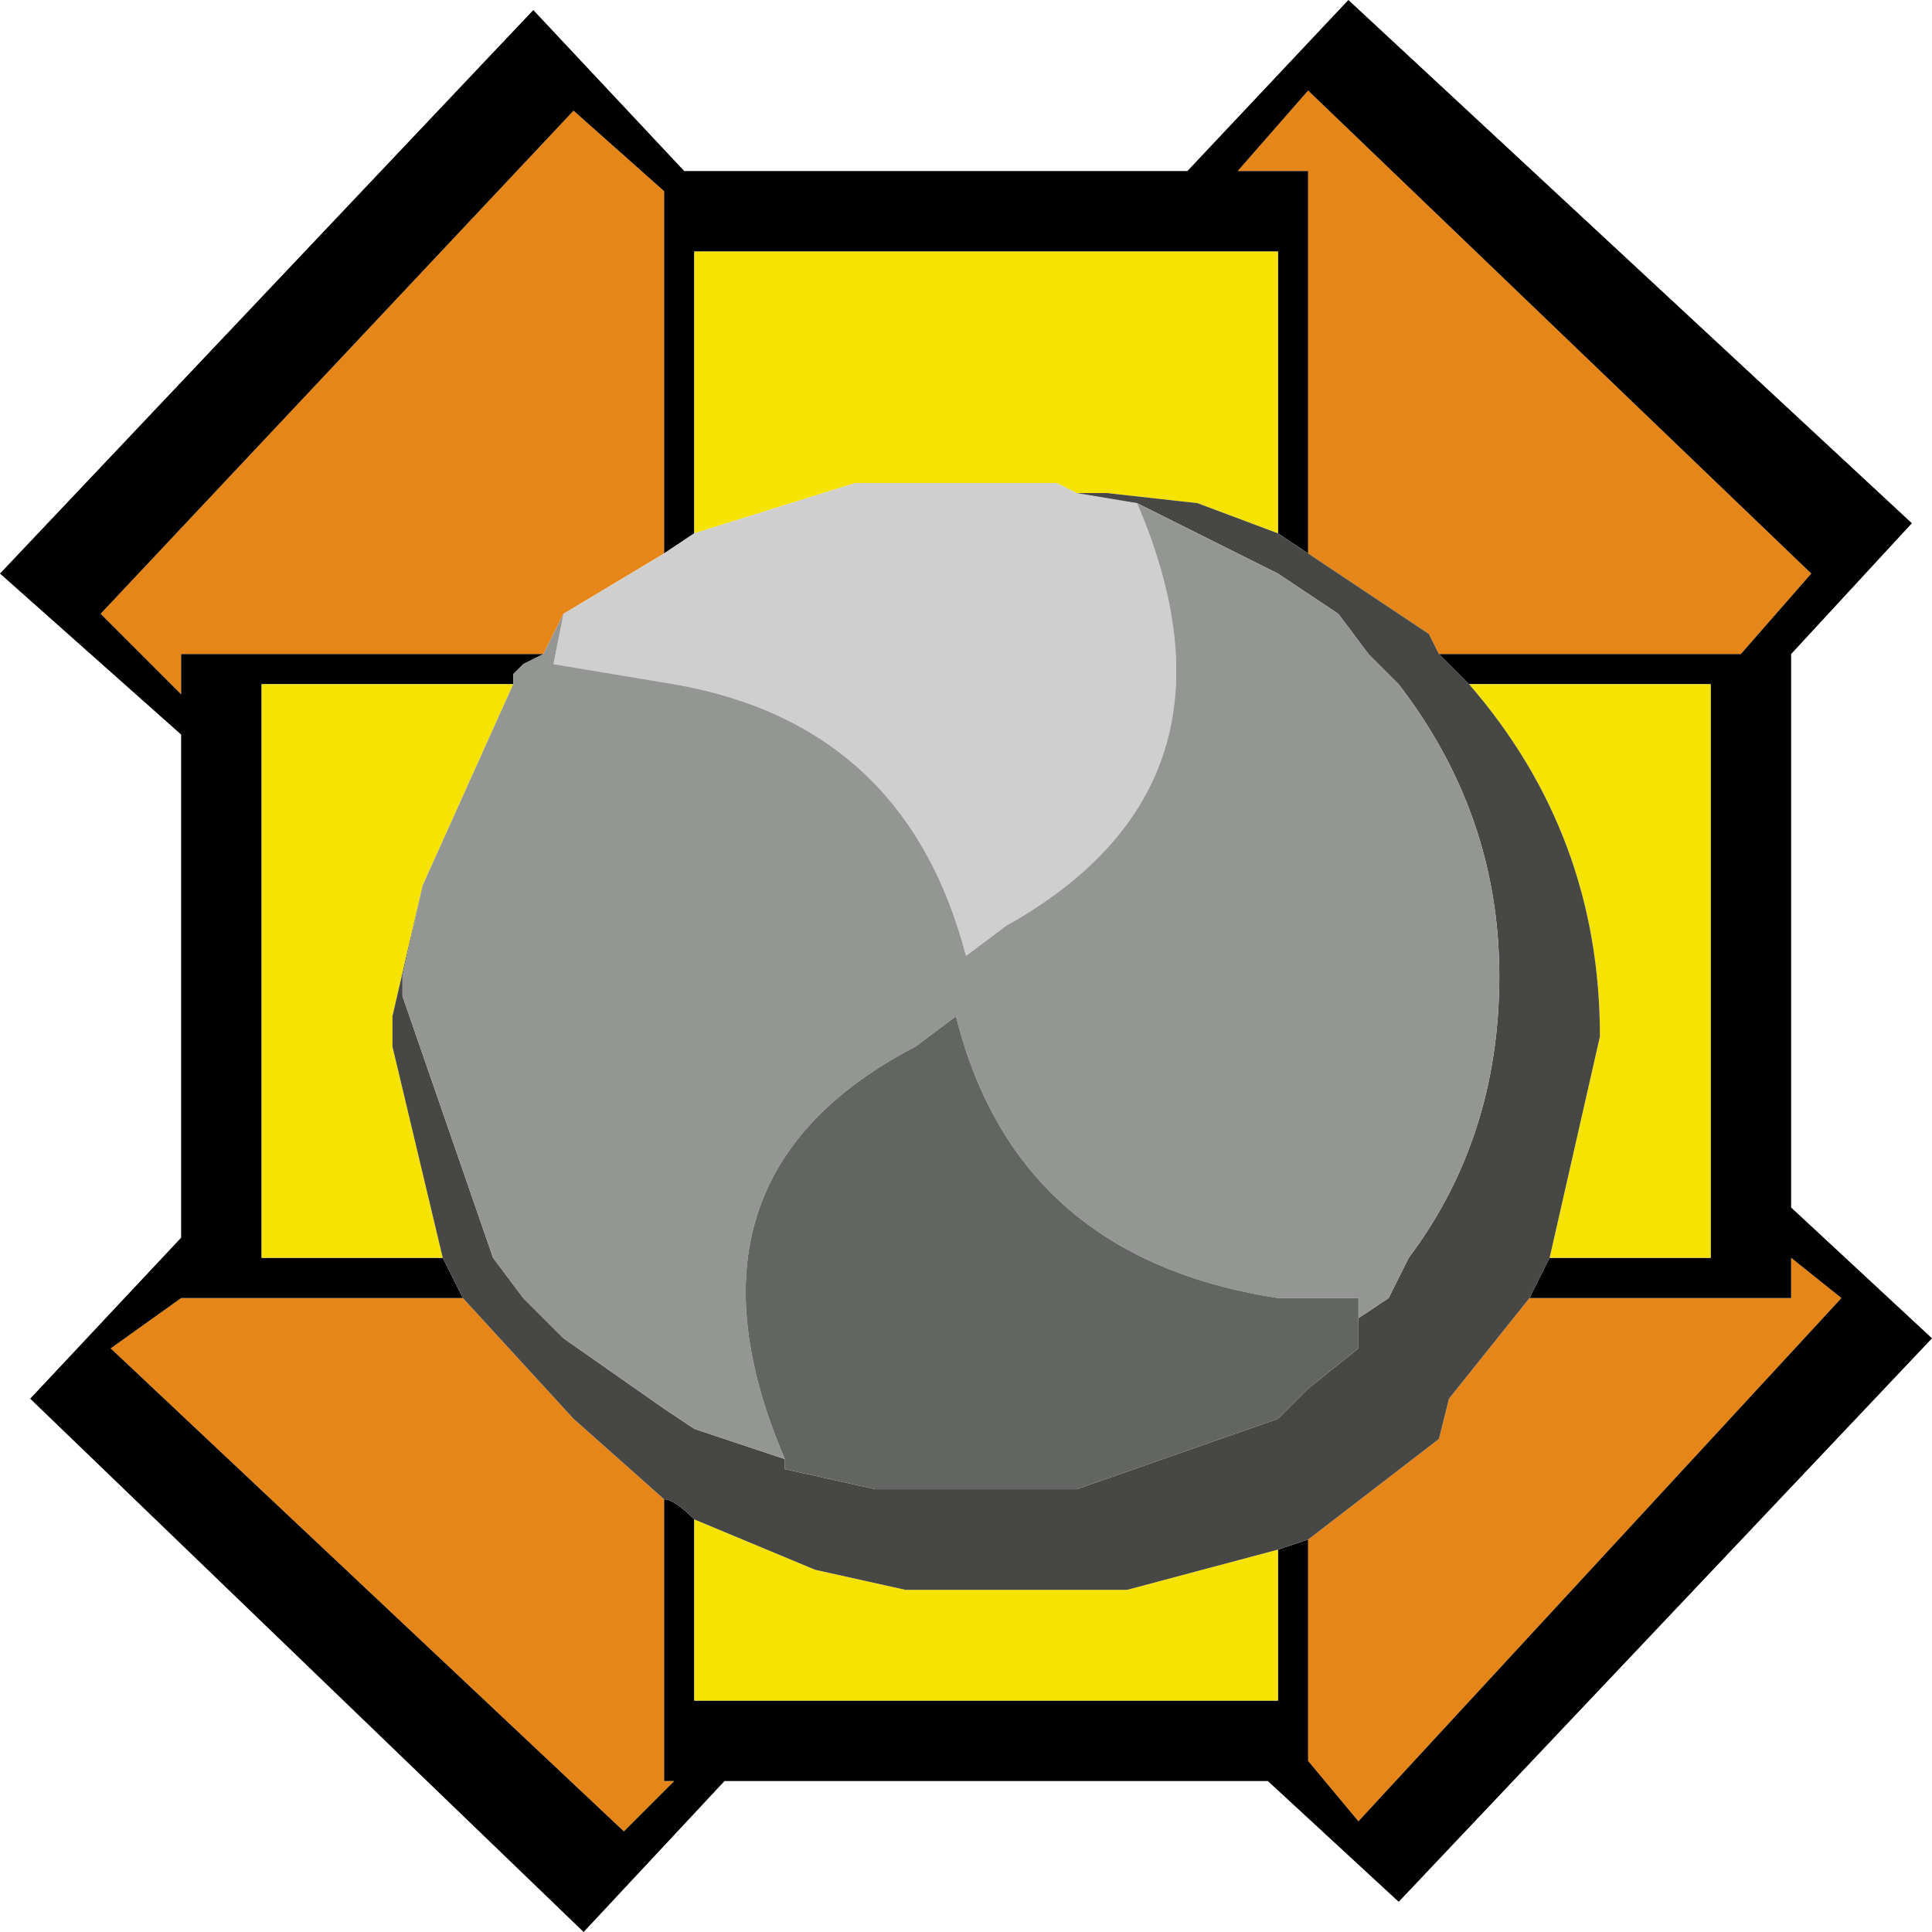 <?xml version="1.0" encoding="UTF-8" standalone="no"?>
<svg xmlns:xlink="http://www.w3.org/1999/xlink" height="9.6px" width="9.6px" xmlns="http://www.w3.org/2000/svg">
  <g transform="matrix(1.0, 0.0, 0.0, 1.0, 4.85, 5.0)">
    <path d="M1.65 -2.25 L1.65 -4.15 1.3 -4.15 1.65 -4.55 4.15 -2.15 3.8 -1.75 2.3 -1.75 2.25 -1.85 1.65 -2.25 M2.75 1.45 L4.05 1.45 4.05 1.25 4.3 1.45 1.9 4.05 1.65 3.75 1.65 2.65 2.3 2.15 2.35 1.95 2.75 1.45 M-1.55 2.45 L-1.55 3.85 -1.5 3.85 -1.75 4.1 -4.3 1.7 -3.95 1.45 -2.55 1.45 -2.0 2.05 -1.55 2.45 M-2.15 -1.75 L-3.95 -1.75 -3.95 -1.55 -4.35 -1.95 -2.0 -4.45 -1.55 -4.05 -1.55 -2.25 -2.05 -1.95 -2.15 -1.75" fill="#e78618" fill-rule="evenodd" stroke="none"/>
    <path d="M2.3 -1.75 L3.8 -1.75 4.15 -2.15 1.65 -4.55 1.3 -4.15 1.65 -4.15 1.65 -2.25 1.5 -2.35 1.5 -3.75 -1.4 -3.75 -1.4 -2.35 -1.55 -2.25 -1.55 -4.05 -2.0 -4.45 -4.35 -1.95 -3.95 -1.55 -3.95 -1.75 -2.15 -1.75 -2.25 -1.7 -2.3 -1.65 -2.3 -1.6 -3.55 -1.6 -3.55 1.25 -2.65 1.25 -2.55 1.45 -3.95 1.45 -4.3 1.7 -1.75 4.1 -1.5 3.85 -1.55 3.85 -1.55 2.45 Q-1.5 2.45 -1.4 2.55 L-1.4 3.45 1.5 3.45 1.5 2.7 1.65 2.65 1.65 3.75 1.9 4.05 4.3 1.45 4.05 1.25 4.05 1.45 2.75 1.45 2.85 1.25 3.65 1.25 3.65 -1.6 2.45 -1.6 2.3 -1.75 M1.85 -5.0 L4.65 -2.4 4.05 -1.75 4.05 1.0 4.75 1.65 2.1 4.45 1.45 3.85 -1.25 3.85 -1.95 4.6 -4.7 1.95 -3.95 1.15 -3.95 -1.35 -4.85 -2.15 -2.2 -4.95 -1.45 -4.15 1.05 -4.15 1.85 -5.0" fill="#000000" fill-rule="evenodd" stroke="none"/>
    <path d="M2.45 -1.6 L3.65 -1.6 3.65 1.25 2.85 1.25 3.1 0.15 Q3.1 -0.85 2.45 -1.6 M1.5 2.7 L1.5 3.45 -1.4 3.45 -1.4 2.55 -0.8 2.8 -0.35 2.9 0.75 2.9 1.5 2.7 M-2.65 1.25 L-3.55 1.25 -3.55 -1.6 -2.3 -1.6 -2.75 -0.6 -2.9 0.05 -2.9 0.2 -2.65 1.25 M-1.4 -2.35 L-1.4 -3.75 1.5 -3.75 1.5 -2.35 1.1 -2.5 0.65 -2.55 0.5 -2.55 0.4 -2.6 -0.6 -2.6 -1.4 -2.35" fill="#f7e300" fill-rule="evenodd" stroke="none"/>
    <path d="M-1.55 -2.25 L-1.4 -2.35 -0.6 -2.6 0.4 -2.6 0.5 -2.55 0.8 -2.5 Q1.4 -1.1 0.15 -0.4 L-0.05 -0.25 Q-0.35 -1.4 -1.5 -1.6 L-2.1 -1.7 -2.05 -1.95 -1.55 -2.25" fill="#cfcfcf" fill-rule="evenodd" stroke="none"/>
    <path d="M1.65 -2.25 L2.25 -1.85 2.3 -1.75 2.45 -1.6 Q3.1 -0.85 3.1 0.15 L2.85 1.25 2.75 1.45 2.35 1.95 2.3 2.15 1.65 2.65 1.5 2.7 0.75 2.9 -0.35 2.9 -0.8 2.8 -1.4 2.55 Q-1.5 2.45 -1.55 2.45 L-2.0 2.05 -2.55 1.45 -2.65 1.25 -2.9 0.2 -2.9 0.05 -2.75 -0.6 -2.85 -0.15 -2.85 -0.05 -2.4 1.25 -2.25 1.45 -2.05 1.65 -1.55 2.0 -1.4 2.1 -0.95 2.25 -0.95 2.3 -0.5 2.4 0.5 2.4 1.5 2.05 1.65 1.9 1.9 1.7 1.9 1.55 2.05 1.45 2.15 1.25 Q2.6 0.65 2.6 -0.15 2.6 -0.95 2.1 -1.6 L1.95 -1.75 1.8 -1.95 1.65 -2.05 1.5 -2.15 0.8 -2.5 0.5 -2.55 0.65 -2.55 1.1 -2.5 1.5 -2.35 1.65 -2.25" fill="#474846" fill-rule="evenodd" stroke="none"/>
    <path d="M-2.3 -1.6 L-2.3 -1.65 -2.25 -1.7 -2.15 -1.75 -2.05 -1.95 -2.1 -1.7 -1.5 -1.6 Q-0.35 -1.4 -0.05 -0.25 L0.15 -0.4 Q1.4 -1.1 0.8 -2.5 L1.5 -2.15 1.65 -2.05 1.8 -1.95 1.95 -1.75 2.1 -1.6 Q2.6 -0.95 2.6 -0.15 2.6 0.65 2.15 1.25 L2.05 1.45 1.9 1.55 1.9 1.45 1.65 1.45 1.5 1.45 Q0.2 1.25 -0.1 0.05 L-0.3 0.2 Q-1.55 0.85 -0.95 2.25 L-1.4 2.1 -1.55 2.0 -2.05 1.65 -2.25 1.45 -2.4 1.25 -2.85 -0.05 -2.85 -0.15 -2.75 -0.6 -2.3 -1.6" fill="#949694" fill-rule="evenodd" stroke="none"/>
    <path d="M1.9 1.55 L1.9 1.7 1.65 1.9 1.5 2.05 0.5 2.4 -0.5 2.4 -0.95 2.3 -0.95 2.25 Q-1.55 0.85 -0.3 0.2 L-0.1 0.05 Q0.2 1.25 1.5 1.45 L1.65 1.45 1.9 1.45 1.9 1.55" fill="#636563" fill-rule="evenodd" stroke="none"/>
  </g>
</svg>
